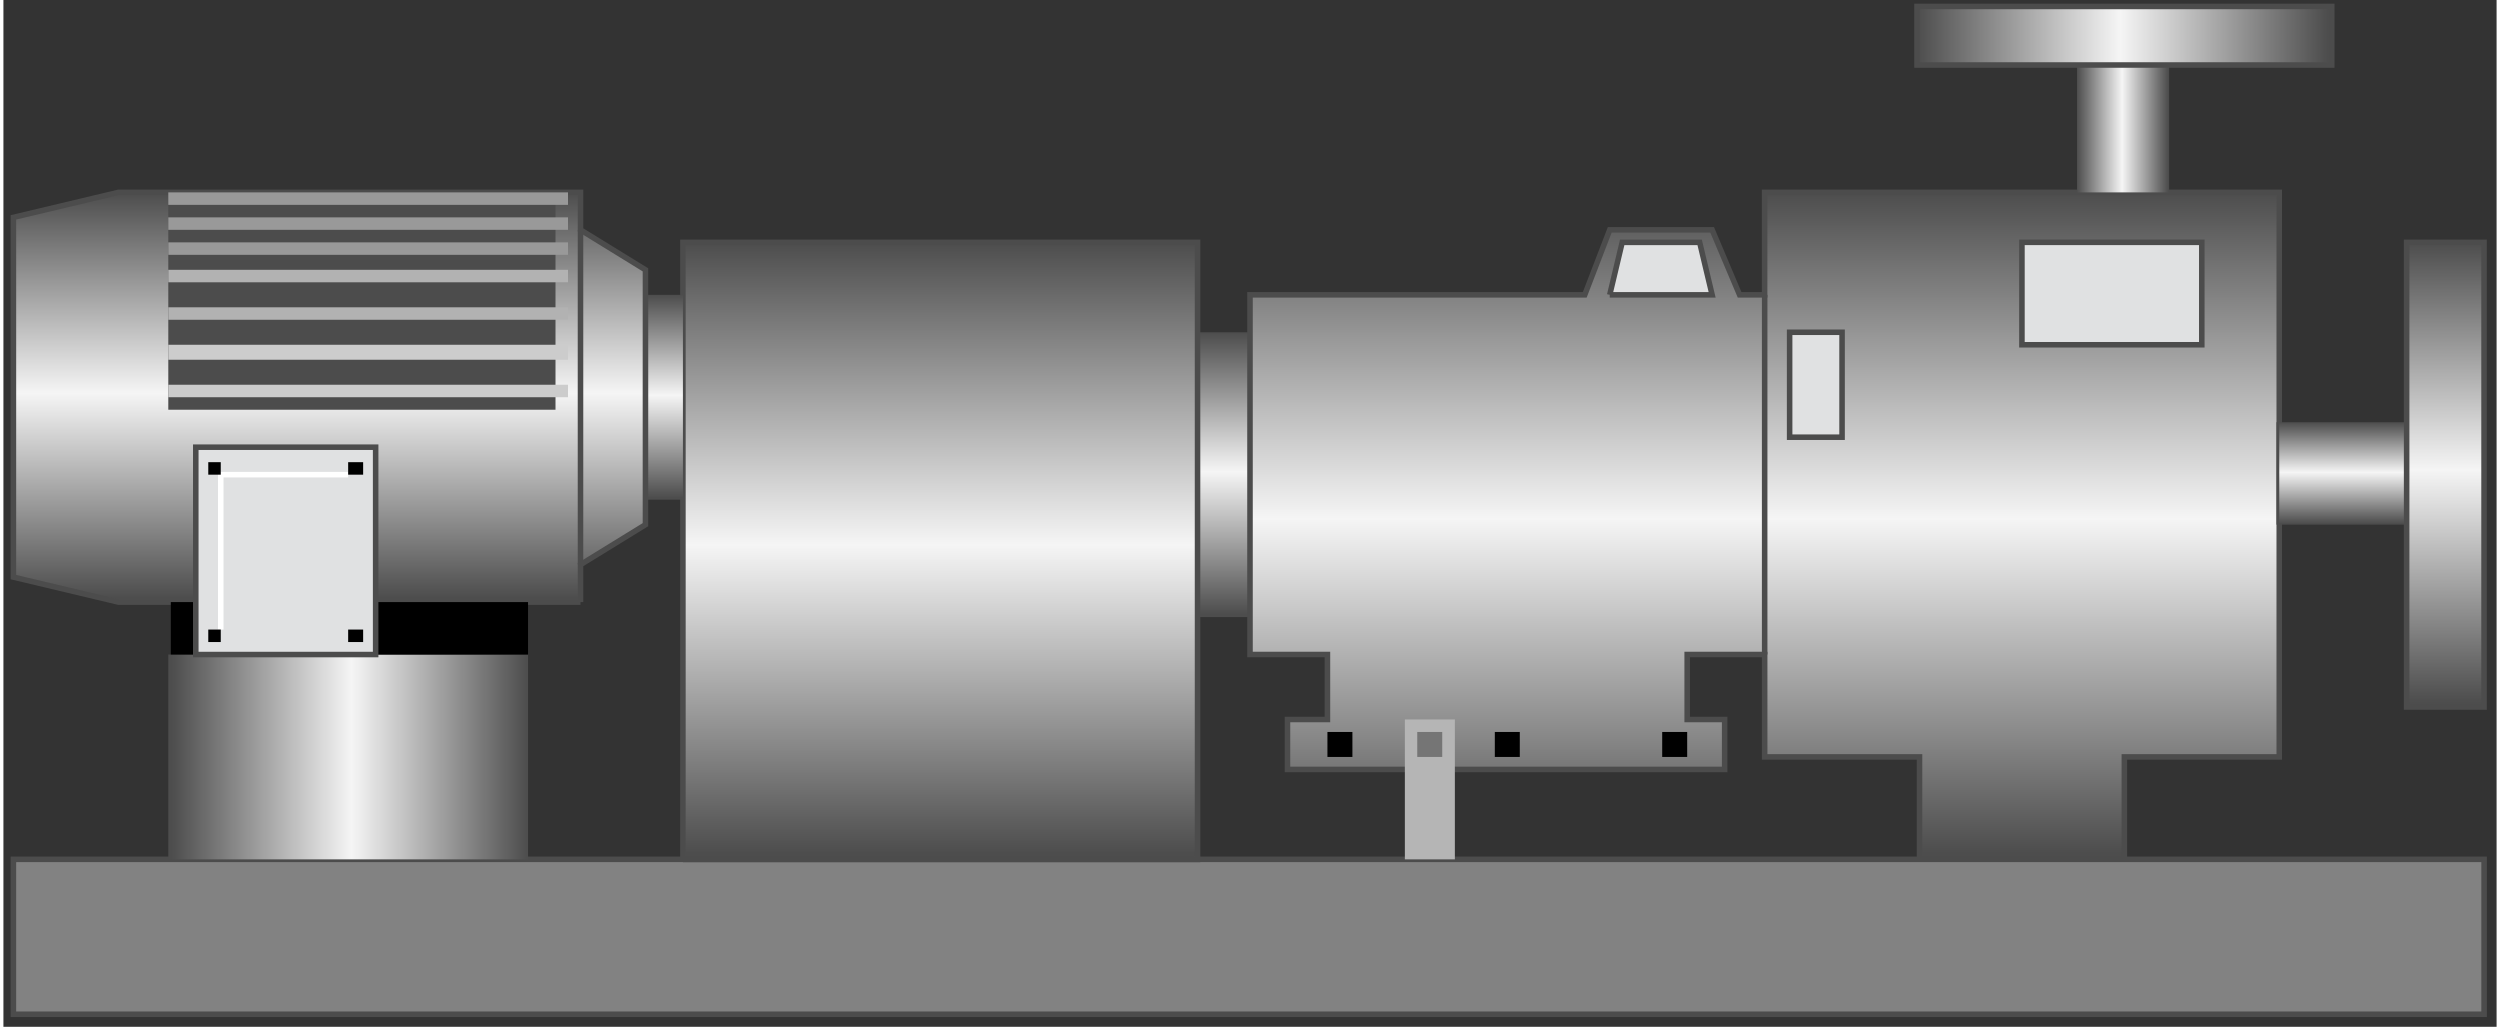 <!DOCTYPE svg PUBLIC "-//W3C//DTD SVG 1.1//EN" "http://www.w3.org/Graphics/SVG/1.1/DTD/svg11.dtd"><svg version="1.1" xmlns="http://www.w3.org/2000/svg" xmlns:xlink="http://www.w3.org/1999/xlink" width="112px" height="46px" viewBox="0 0 112.5 46.332" enable-background="new 0 0 112.5 46.332" xml:space="preserve">
<rect x="0" y="0" width="112.5" height="46.332" fill="#333333" stroke="none"/>
<g id="Group_Pump_Casing_Chamber">
	
		<linearGradient id="SVGID_1_" gradientUnits="userSpaceOnUse" x1="55.066" y1="773.512" x2="55.066" y2="760.661" gradientTransform="matrix(1 0 0 1 0 -745.668)">
		<stop offset="0.01" style="stop-color:#4D4D4D" />
		<stop offset="0.51" style="stop-color:#F5F5F5" />
		<stop offset="1" style="stop-color:#4D4D4D" />
	</linearGradient>
	<path fill="url(#SVGID_1_)" d="M53.883,27.844V14.993h2.367v12.851H53.883z" />
	
		<linearGradient id="SVGID_2_" gradientUnits="userSpaceOnUse" x1="79.472" y1="784.443" x2="79.472" y2="754.35" gradientTransform="matrix(1 0 0 1 0 -745.668)">
		<stop offset="0.01" style="stop-color:#4D4D4D" />
		<stop offset="0.51" style="stop-color:#F5F5F5" />
		<stop offset="1" style="stop-color:#4D4D4D" />
	</linearGradient>
	<polygon fill="url(#SVGID_2_)" stroke="#4C4C4C" stroke-width="0.25" points="102.693,8.681 79.471,8.681 79.471,13.303    78.342,13.303 77.104,10.372 72.482,10.372 71.355,13.303 56.25,13.303 56.25,29.534 59.744,29.534 59.744,32.465 57.941,32.465    57.941,34.72 77.668,34.72 77.668,32.465 75.977,32.465 75.977,29.534 79.473,29.534 79.473,34.155 86.461,34.155 86.461,38.775    95.704,38.775 95.704,34.155 102.693,34.155  " />
	<path d="M59.744,33.029h1.127v1.127h-1.127V33.029z" />
	<path d="M74.85,33.029h1.127v1.127H74.85V33.029z" />
	<path d="M67.297,33.029h1.127v1.127h-1.127V33.029z" />
	<path fill="#E0E1E2" stroke="#4C4C4C" stroke-width="0.25" d="M72.482,13.303l0.563-2.367h3.495l0.563,2.367H72.482" />
	<path fill="none" stroke="#4C4C4C" stroke-width="0.25" d="M79.473,29.535V13.303" />
	<path fill="none" stroke="#4C4C4C" stroke-width="0.25" d="M102.693,23.674v-4.622" />
</g>
<g id="Group_Label2">
	<path fill="#E0E1E2" stroke="#4C4C4C" stroke-width="0.25" d="M91.082,15.557v-4.622h8.116v4.622H91.082z" />
</g>
<g id="Group_Label1">
	<path fill="#E0E1E2" stroke="#4C4C4C" stroke-width="0.25" d="M80.6,19.728v-4.735h2.366v4.735H80.6z" />
</g>
<g id="Group_Shaft_Stand">
	<path fill="#828282" stroke="#4C4C4C" stroke-width="0.25" d="M0.451,38.777h111.486v6.99H0.451V38.777z" />
	<path fill="#B5B5B5" d="M63.238,38.777v-6.313h2.256v6.313H63.238z" />
	<path fill="#757575" d="M63.797,33.029h1.127v1.127h-1.127V33.029z" />
</g>
<g id="Group_MakeUp_Tank">
	
		<linearGradient id="SVGID_3_" gradientUnits="userSpaceOnUse" x1="42.272" y1="784.447" x2="42.272" y2="756.605" gradientTransform="matrix(1 0 0 1 0 -745.668)">
		<stop offset="0.01" style="stop-color:#4D4D4D" />
		<stop offset="0.51" style="stop-color:#F5F5F5" />
		<stop offset="1" style="stop-color:#4D4D4D" />
	</linearGradient>
	<path fill="url(#SVGID_3_)" stroke="#4C4C4C" stroke-width="0.25" d="M30.661,38.777V10.936h23.222v27.843H30.661" />
</g>
<g id="Group_Rotor_Shaft">
	
		<linearGradient id="SVGID_4_" gradientUnits="userSpaceOnUse" x1="29.816" y1="768.214" x2="29.816" y2="758.971" gradientTransform="matrix(1 0 0 1 0 -745.668)">
		<stop offset="0.01" style="stop-color:#4D4D4D" />
		<stop offset="0.51" style="stop-color:#F5F5F5" />
		<stop offset="1" style="stop-color:#4D4D4D" />
	</linearGradient>
	<path fill="url(#SVGID_4_)" d="M28.97,13.303h1.691v9.243H28.97V13.303z" />
	
		<linearGradient id="SVGID_5_" gradientUnits="userSpaceOnUse" x1="14.711" y1="772.836" x2="14.711" y2="754.35" gradientTransform="matrix(1 0 0 1 0 -745.668)">
		<stop offset="0.01" style="stop-color:#4D4D4D" />
		<stop offset="0.51" style="stop-color:#F5F5F5" />
		<stop offset="1" style="stop-color:#4D4D4D" />
	</linearGradient>
	<path fill="url(#SVGID_5_)" stroke="#4C4C4C" stroke-width="0.25" d="M26.04,27.168H5.186l-4.735-1.127V9.808l4.735-1.127H26.04   v1.691l2.931,1.804v11.499l-2.931,1.804V27.168" />
	<path fill="none" stroke="#4C4C4C" stroke-width="0.25" d="M26.04,25.477V10.372" />
</g>
<g id="Group_Volute_Chamber">
	
		<linearGradient id="SVGID_6_" gradientUnits="userSpaceOnUse" x1="7.44" y1="779.824" x2="23.672" y2="779.824" gradientTransform="matrix(1 0 0 1 0 -745.668)">
		<stop offset="0.01" style="stop-color:#4D4D4D" />
		<stop offset="0.51" style="stop-color:#F5F5F5" />
		<stop offset="1" style="stop-color:#4D4D4D" />
	</linearGradient>
	<path fill="url(#SVGID_6_)" d="M7.44,38.777v-9.242h16.232v9.242H7.44z" />
	<path d="M7.553,29.535v-2.367h16.12v2.367H7.553z" />
</g>
<g id="Group_Indicator">
	<path fill="#E0E1E2" stroke="#4C4C4C" stroke-width="0.25" d="M8.68,29.535v-9.356h8.116v9.356H8.68z" />
	<path fill="none" stroke="#FFFFFF" stroke-width="0.25" d="M9.807,28.408v-6.989h5.749" />
	<path d="M9.244,28.408h0.563v0.563H9.244V28.408z" />
	<path d="M15.556,28.408h0.676v0.563h-0.676V28.408z" />
	<path d="M15.556,20.855h0.676v0.564h-0.676V20.855z" />
	<path d="M9.244,20.855h0.563v0.564H9.244V20.855z" />
</g>
<g id="Group_Humidifier">
	<path fill="#4C4C4C" d="M7.44,8.681h17.472v9.807H7.44V8.681z" />
	<path fill="#CCCCCC" d="M7.44,15.557h18.036v0.676H7.44V15.557z" />
	<path fill="#CCCCCC" d="M7.44,17.361h18.036v0.563H7.44V17.361z" />
	<path fill="#B2B2B2" d="M7.44,12.175h18.036v0.563H7.44V12.175z" />
	<path fill="#B2B2B2" d="M7.44,13.866h18.036v0.563H7.44V13.866z" />
	<path fill="#999999" d="M7.44,10.936h18.036v0.563H7.44V10.936z" />
	<path fill="#999999" d="M7.44,9.808h18.036v0.563H7.44V9.808z" />
	<path fill="#999999" d="M7.44,8.681h18.036v0.563H7.44V8.681z" />
</g>
<g id="Group_2">
	<linearGradient id="SVGID_7_" gradientUnits="userSpaceOnUse" x1="105.567" y1="23.673" x2="105.567" y2="19.052">
		<stop offset="0.01" style="stop-color:#4D4D4D" />
		<stop offset="0.51" style="stop-color:#F5F5F5" />
		<stop offset="1" style="stop-color:#4D4D4D" />
	</linearGradient>
	<rect x="102.693" y="19.052" fill="url(#SVGID_7_)" width="5.748" height="4.621" />
	<linearGradient id="SVGID_8_" gradientUnits="userSpaceOnUse" x1="110.189" y1="31.902" x2="110.189" y2="10.937">
		<stop offset="0.01" style="stop-color:#4D4D4D" />
		<stop offset="0.51" style="stop-color:#F5F5F5" />
		<stop offset="1" style="stop-color:#4D4D4D" />
	</linearGradient>
	<rect x="108.441" y="10.936" fill="url(#SVGID_8_)" stroke="#4C4C4C" stroke-width="0.25" width="3.494" height="20.966" />
</g>
<g id="Group_1">
	
		<linearGradient id="SVGID_9_" gradientUnits="userSpaceOnUse" x1="116.925" y1="17.83" x2="116.925" y2="13.671" gradientTransform="matrix(0 -1 1 0 79.895 122.732)">
		<stop offset="0.01" style="stop-color:#4D4D4D" />
		<stop offset="0.51" style="stop-color:#F5F5F5" />
		<stop offset="1" style="stop-color:#4D4D4D" />
	</linearGradient>
	<rect x="93.567" y="2.933" fill="url(#SVGID_9_)" width="4.158" height="5.748" />
	
		<linearGradient id="SVGID_10_" gradientUnits="userSpaceOnUse" x1="121.12" y1="25.165" x2="121.12" y2="6.452" gradientTransform="matrix(0 -1 1 0 79.895 122.732)">
		<stop offset="0.01" style="stop-color:#4D4D4D" />
		<stop offset="0.51" style="stop-color:#F5F5F5" />
		<stop offset="1" style="stop-color:#4D4D4D" />
	</linearGradient>
	<rect x="86.348" y="0.291" fill="url(#SVGID_10_)" stroke="#4C4C4C" stroke-width="0.25" width="18.713" height="2.642" />
</g>
</svg>